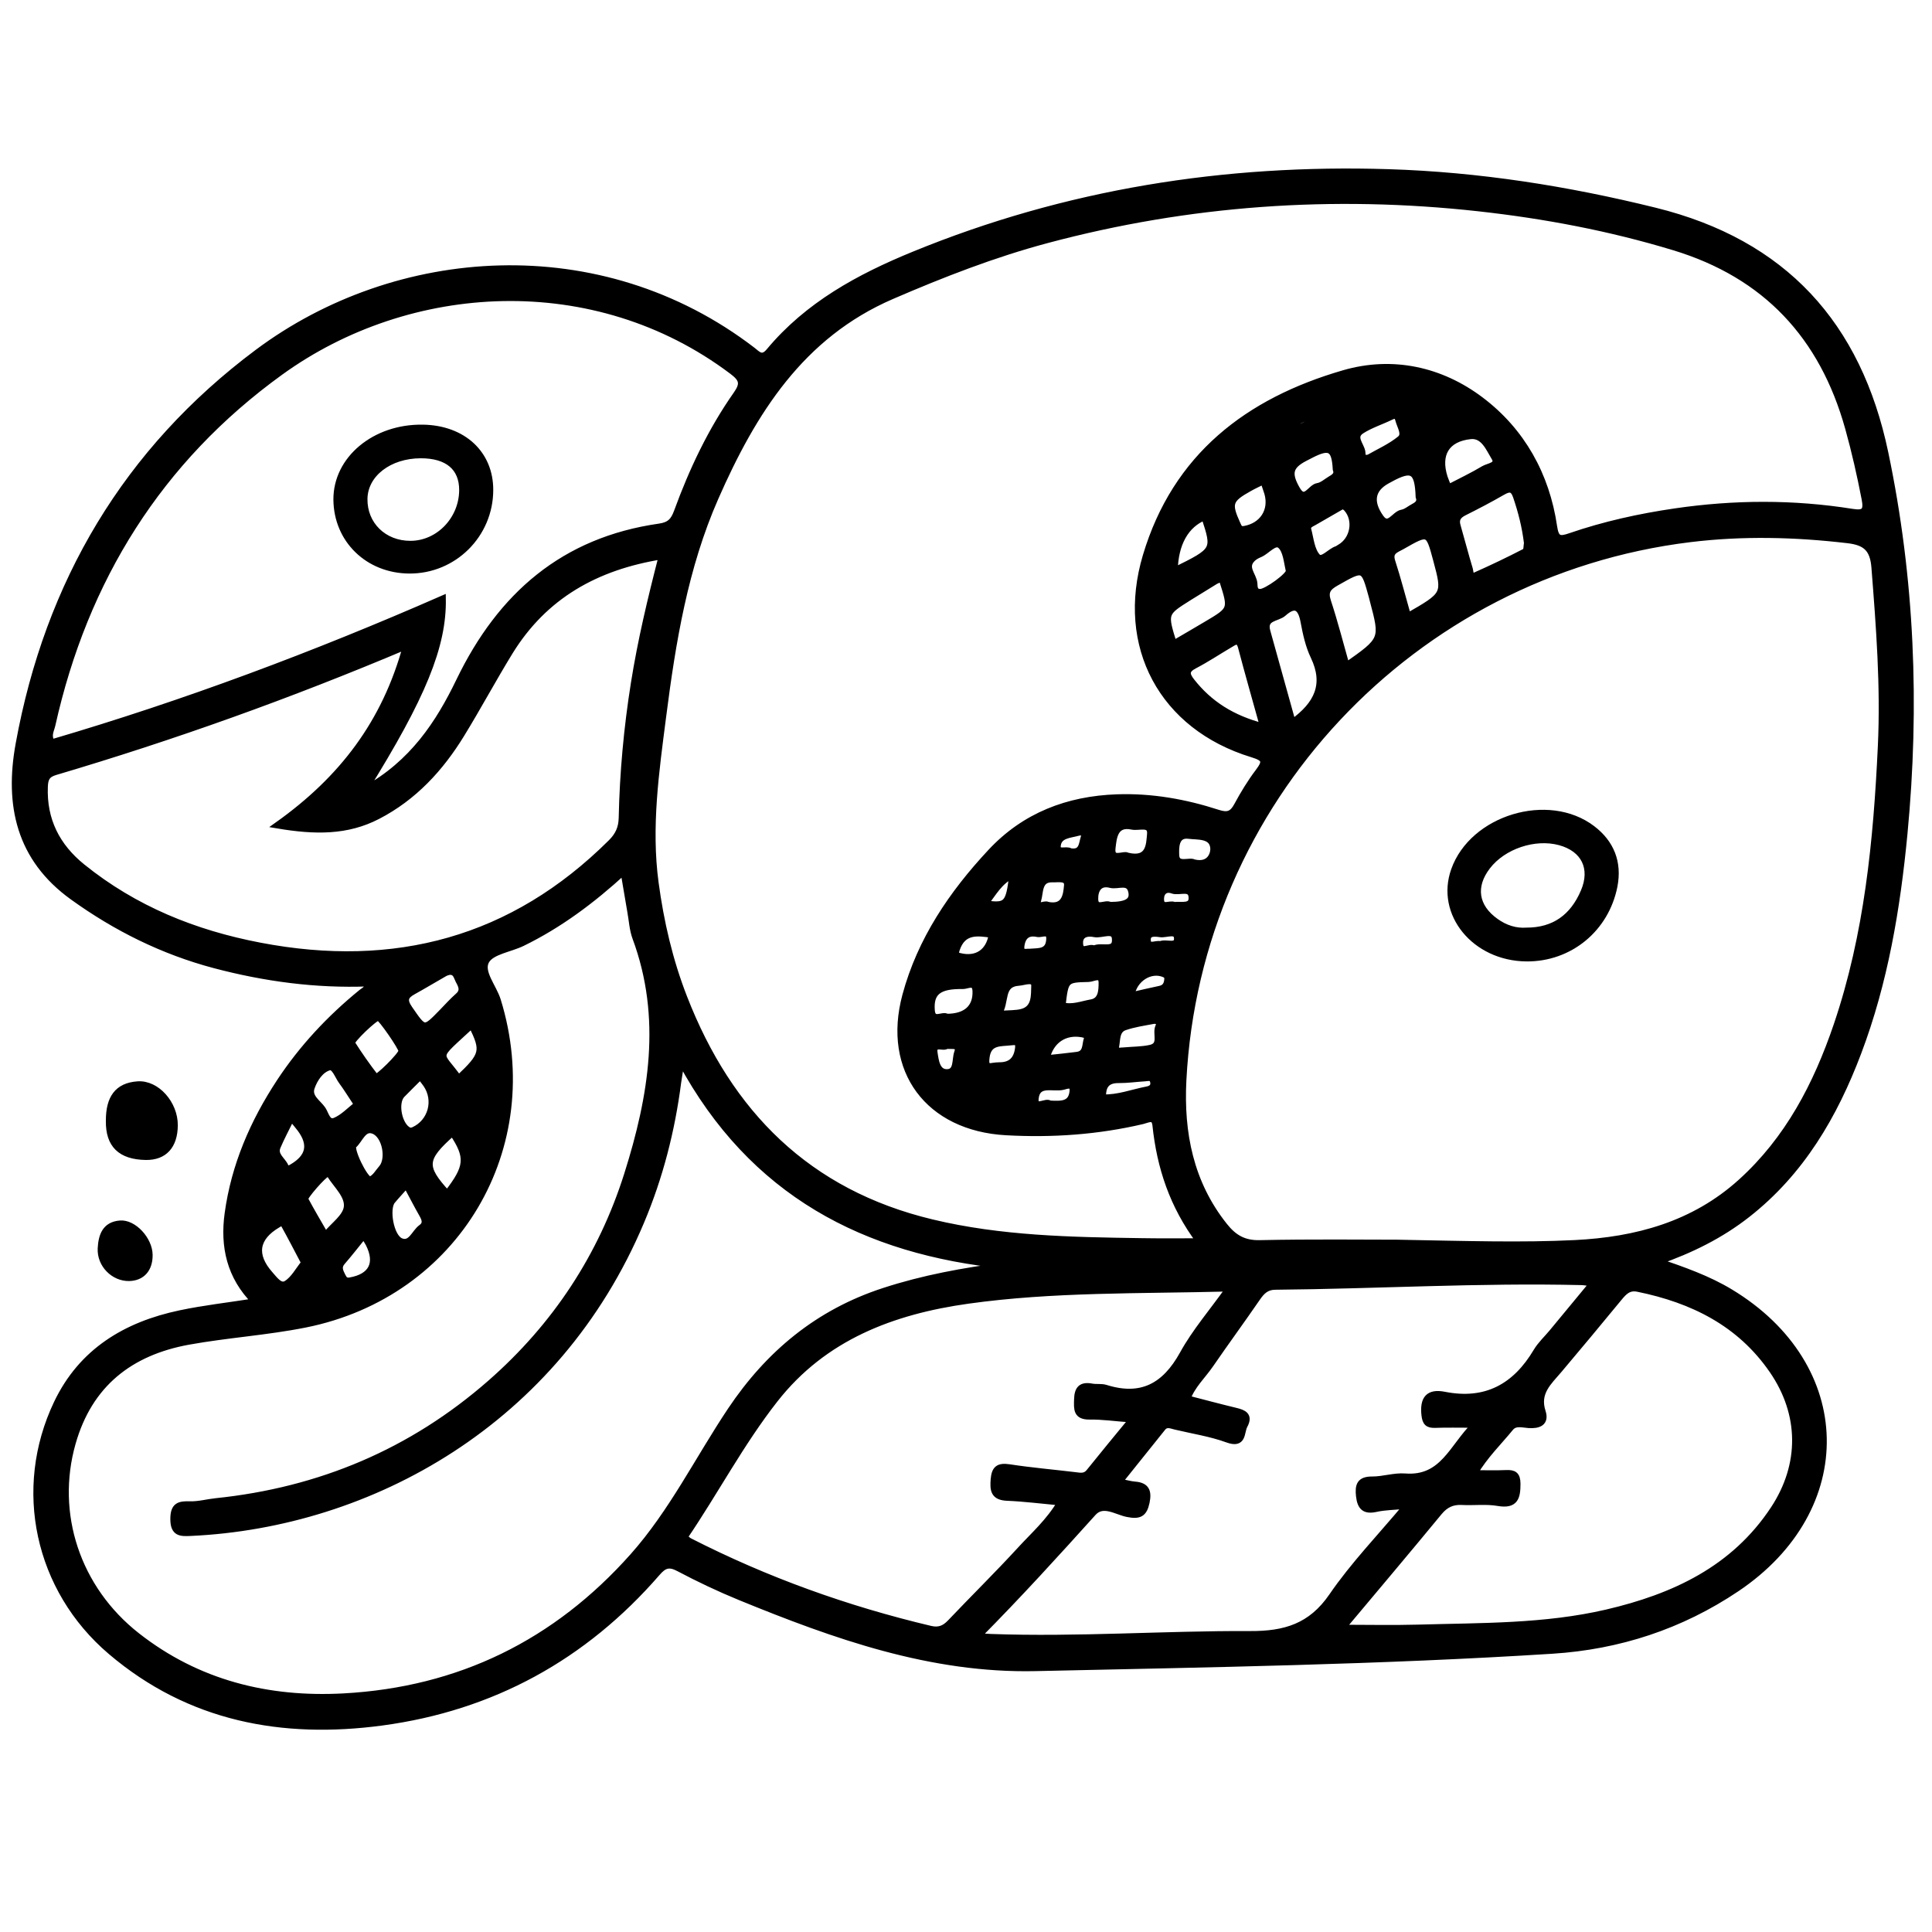 <?xml version="1.0" encoding="utf-8"?>
<!-- Generator: Adobe Illustrator 23.0.0, SVG Export Plug-In . SVG Version: 6.00 Build 0)  -->
<svg version="1.0" xmlns="http://www.w3.org/2000/svg" xmlns:xlink="http://www.w3.org/1999/xlink" x="0px" y="0px"
	 viewBox="0 0 3000 3000" style="enable-background:new 0 0 3000 3000;" xml:space="preserve">
<style type="text/css">
	.st0{stroke:#000000;stroke-width:10;stroke-miterlimit:10;}
	.st1{stroke:#000000;stroke-width:7;stroke-miterlimit:10;}
</style>
<g id="Layer_1">
</g>
<g id="Layer_2">
	<g>
		<path class="st0" d="M2574.7,1958.8c39,13.5,77.1,26.6,112.1,47.8c189.2,114.3,193.6,336.6,9.8,460.1
			c-86.9,58.4-183,89.6-286,96.2c-267.2,17-534.9,21.1-802.5,27c-162.4,3.6-311.7-49.8-458.9-110c-32.5-13.3-64.3-28.4-95.3-44.8
			c-15.3-8.1-23.2-4.8-33.7,7.4c-113.3,130.6-256.1,208.9-427.1,231.9c-154.4,20.7-298.8-6-420.9-109.9
			c-113.8-96.8-146.9-252.8-83.8-385.4c38.4-80.6,107-121.7,191.3-139.5c36.9-7.8,74.6-12,115.9-18.5
			c-38.6-38.9-48.8-85.6-41.8-136.6c10.2-74.6,39.4-141.9,80.5-204.4c35-53.1,78-99,127.2-139.1c3.9-3.2,9.8-5,10.3-14.3
			c-81.2,3.1-160.7-7.6-238.9-28.3c-80.1-21.3-152.9-57.5-219.9-105.8c-82.9-59.7-101-142.7-83.7-237.4
			c45.5-250.1,167-455.7,370.7-607.9c215.2-160.8,531.5-185.1,768.3-3.5c8.2,6.3,14.9,15.3,26.2,1.7c60-72,139.4-115.1,224.6-150
			c236.4-96.9,482.7-135.8,737.2-127.8c140.1,4.4,277.4,26.1,413.5,59.7c200.1,49.4,315.5,176.6,357.3,375.5
			c41.1,195.7,48.8,393,29.8,591.7c-11.1,116-30.2,230.4-71.7,340c-36.9,97.5-88.2,185.4-171.8,251
			C2671.9,1918.2,2625.4,1941.1,2574.7,1958.8z M1862.6,1927.8c-41.9-56-61.3-116-68.1-180.4c-1.6-15.5-12.1-8.9-20.3-6.9
			c-69.8,16.4-140.6,21.3-212.1,17.3c-120.2-6.7-187.2-95.8-156-211.9c23.2-86.2,72.3-158.5,132.6-223
			c52.5-56.2,119.3-81.8,195.6-84.5c53.8-1.9,106,7.4,156.8,23.9c15.3,5,22.7,2.1,30-11.5c9.8-18.2,20.7-36.1,33.1-52.5
			c12.2-16.1,10.5-21.1-9.8-27.3c-139.6-42.6-206.7-167.8-164.9-307.7c46.2-154.8,158.6-240.4,307.1-283.5
			c76-22.1,151-5.2,212.7,41.4c63.5,47.9,101.9,116.2,113.6,196.5c2.9,19.8,8.8,20.8,25.5,15c52.9-18.2,107.4-30.2,162.8-38.3
			c91.7-13.4,183.3-13.9,274.7,0.7c19.2,3.1,23.4-1.7,19.8-20.4c-7.2-37.2-15.5-73.9-25.7-110.4
			c-39.7-142.1-127.8-237.1-270.1-280.4c-99.4-30.2-200.8-49.4-304.1-60.8c-226.5-25-449.8-9.3-669.9,49.4
			c-82.8,22.1-162.4,53.1-241.1,87.1c-141.4,61-215.6,180.3-274,313c-47.6,108.2-66.5,223.9-81.4,340
			c-11,85.6-23.4,171.5-11.7,258.4c8.2,60.9,22,120.4,44.3,177.7c70.1,180.5,192.4,303.6,385,349.7c107,25.7,215.9,27.6,325,29.2
			C1800.3,1928.1,1828.8,1927.8,1862.6,1927.8z M2170.1,1930c111,2.1,193,4.6,274.9,0.6c96-4.7,185.1-28.9,258.2-94.9
			c73.5-66.4,117.6-151.2,149-243.6c47.7-140.5,61.8-286.4,68.7-433.3c4.4-92.9-2.7-185.4-10-278c-2.3-28.9-14-39.1-41.7-42.3
			c-81.8-9.6-163.3-11.6-245.2-1.6c-431.3,52.9-764.5,407.8-786.8,840.5c-4.2,81.7,10.9,159.6,64,226.2
			c14.4,18.1,29.8,27.6,54.6,27.1C2036.9,1929,2118.1,1930,2170.1,1930z M1560.9,1965.1c-218.1-21.7-393-112.6-503-316.4
			c-2.4,15.1-4.1,23.6-5.2,32.1c-9.6,74.5-28.1,146.7-57.3,216c-131,311.3-420.6,470.3-699,483.2c-15.5,0.7-26.9,1.3-26.9-21.2
			c0-21.1,8.8-23.1,25.7-22.6c13.3,0.4,26.6-3.4,40-4.8c161.5-16.7,304.5-76.8,426.8-184.1c100.5-88.2,172-196.4,212.2-323.7
			c38.2-120.9,58.9-243.3,12.7-367.7c-4.6-12.5-5.3-26.4-7.7-39.7c-3.5-19.9-6.8-39.8-10.7-63c-49.8,45.6-100.2,83-157.2,110.9
			c-19.3,9.5-48.1,12.9-56.5,28c-9.6,17.2,11.4,40.3,17.9,61.3c70.4,227.9-63.9,455.9-298.5,503c-59.9,12-121.4,15.8-181.6,26.7
			c-90.6,16.5-154.1,66-180.1,157.7c-31.1,109.5,6.9,226.2,100.3,299.4c94.1,73.7,203.2,100.7,320.9,94.3
			c179.9-9.8,329.8-83.5,449.3-217.9c60.8-68.4,101.1-150.9,151.6-226.5c59-88.1,135.7-152,238-185.3
			C1433.9,1984.8,1496.2,1973.5,1560.9,1965.1z M566.3,1226.4c74.5-40.9,115.2-103.2,147-169.1c64.3-133,162.3-218.1,310.7-239.3
			c16.3-2.3,22.3-9.3,27.5-23.5c23.5-64.4,52.7-126.1,92.2-182.3c11.6-16.6,9-24-6.8-35.9c-213.1-160.5-501.6-143.4-701.9,1.6
			C247.1,713.8,131.4,899.5,81,1125.8c-1.9,8.4-7.5,16.8-0.4,27.2c206.6-60.7,408.1-136.2,606.7-223.2
			C688.5,1003.1,656.4,1081.7,566.3,1226.4z M630.6,1003.3c-182.1,76.9-361.7,141.1-544.8,195.3c-13.3,3.9-16,10.6-16.5,23
			c-2,51.8,18.9,92.7,58.4,124.6c81,65.4,174.2,103.1,275.9,122.5c209.5,40.1,392.6-8.3,545.5-160.5c10.9-10.9,16.2-22.1,16.6-37.8
			c1.5-70.3,7.9-140.2,19-209.8c10.4-65.4,25.7-129.8,43.1-197.1c-102.5,16.4-182.7,61.7-236.3,148.7
			c-25.9,42.2-49.3,85.9-75.2,128.1c-32.5,53-73.7,97.7-129.8,126.8c-47.6,24.7-97.1,24.2-155.7,14.3
			C531.5,1209.9,598,1122.4,630.6,1003.3z M1518.3,2540.8c11.4,0.8,15.7,1.3,20.1,1.4c134.3,4.9,268.4-5.1,402.6-4.5
			c54.5,0.3,94.9-11.8,127.4-59.1c33.3-48.6,74.8-91.5,116-140.8c-19.7,1.9-33.9,1.9-47.5,4.9c-17.6,3.9-24.3-2.2-26.3-19.6
			c-1.8-16.5,0.8-25.5,20.2-25.4c17,0.1,34.2-6,51-4.7c59.1,4.5,73.1-45.9,108.7-81c-26.1,0-44.1-0.5-62,0.2
			c-11.3,0.4-15-3.3-16.3-15.1c-2.6-24.4,5.6-36,30.7-31c64.4,12.7,110.4-12.7,143-67.6c6.4-10.7,15.9-19.5,24-29.2
			c20.3-24.6,40.6-49.1,63.5-76.8c-9.2-1-13.4-1.9-17.6-2c-158.6-3.8-317.1,5.8-475.6,7.2c-13.7,0.1-20.8,7.2-27.9,17.5
			c-24,34.9-49,69-73,103.9c-11.9,17.3-28.1,32-35.7,52.7c25.9,6.7,50.2,13.2,74.7,19.1c12.6,3,22.5,6.9,14,22.5
			c-5.7,10.5-0.9,30.9-26.2,21.7c-26-9.5-54-13.7-81.1-20.2c-6.8-1.6-13.9-5.2-19.8,2.2c-21.8,27.1-43.5,54.3-67.2,83.8
			c10.6,2.1,17.3,4.2,24.2,4.7c17.9,1.4,21.3,10.4,17.9,27c-3.8,18.2-11,21.7-29.5,18c-17.1-3.4-37.9-18.6-53.2-1.6
			C1640.1,2412.6,1582.7,2475.8,1518.3,2540.8z M1758.2,2203.9c-27-2-46.6-4.9-66.1-4.6c-20.7,0.3-19.7-11.1-19.3-26
			c0.4-16.5,6.1-23,22.6-19.9c7,1.3,14.8-0.2,21.5,1.9c55.5,17.4,92.2-2.7,119.8-52.7c19.1-34.7,45.6-65.3,71.9-102.2
			c-139.8,3.6-273.3,0.5-405.5,19c-117.1,16.4-223.8,56.6-299.8,153.6c-52.8,67.3-92.6,143.3-140.6,213.9c3.7,3,5.6,5.1,8,6.3
			c119.1,60.8,244,105.6,374.1,136.4c13.2,3.1,21.9-0.6,30.9-10c36-37.9,73.3-74.5,108.6-113c20.9-22.8,44.6-43.5,62.7-73.9
			c-30-2.8-56.6-6.2-83.2-7.3c-20.7-0.9-21.8-11.6-20.5-28.3c1.4-16.7,7.6-20.8,23.9-18.4c33.8,5.2,67.9,8.1,101.9,12.2
			c8.2,1,15.7,2.8,22.1-5C1711.8,2260.2,1732.9,2234.7,1758.2,2203.9z M2084.3,2527.9c39.9,0,78.8,0.9,117.8-0.2
			c98-2.8,196.6-1.1,292.9-23.5c104.2-24.3,197.6-67.5,259.2-160.9c45.4-68.9,44.8-147.5-1.9-215.4c-50.5-73.4-124-109.7-209-127
			c-14.3-2.9-21.4,4.8-29.2,14.2c-30.9,37.5-61.9,74.9-93.3,112c-16,18.9-35.4,35.2-25.7,65.1c5.5,16.8-5.7,21.4-21.4,20.3
			c-9.4-0.6-20.9-4.4-28.2,4.5c-18.3,22.4-39.5,42.7-56.3,70.9c19.1,0,34.3,0.5,49.4-0.2c12-0.5,17.3,2.2,17.4,16.2
			c0,21.4-3.3,34.1-29.7,29.6c-18.4-3.2-37.7-0.6-56.6-1.6c-14.7-0.7-25.3,4.4-34.9,15.9C2185.3,2407.9,2135.1,2467.3,2084.3,2527.9
			z M2371.4,843.2c-3.1-25.8-9.2-49.2-17-72.2c-4.6-13.4-10.7-13.2-21.5-7c-19.4,11.2-39.3,21.6-59.3,31.6
			c-9.4,4.7-13.7,10.5-10.5,21.2c6.5,22.4,12.2,44.9,19,67.2c1.2,3.8,0.4,13.4,8.5,9.8c26.2-11.6,52.1-24,77.6-37.2
			C2371.1,855.2,2370.6,846.9,2371.4,843.2z M2007,1121.8c38.9-28,53.7-59.2,33-102.5c-8-16.7-12.1-35.6-15.5-53.9
			c-4.2-22.9-13.5-29.5-31.8-13.1c-9.3,8.3-31.2,6-25.1,28C1980.4,1026.6,1993.4,1072.9,2007,1121.8z M1961.4,1128.2
			c-12.3-44.3-23.6-83.7-34-123.2c-3.7-13.9-10.5-8.5-17.5-4.3c-18.5,10.9-36.5,22.9-55.5,32.8c-13.7,7.2-12.3,14.1-4.1,24.6
			C1877.8,1093.1,1913.2,1115.6,1961.4,1128.2z M2090.6,1033.6c57.5-40.4,57.5-40.4,41.3-101.4c-0.5-1.7-0.9-3.5-1.3-5.2
			c-12.9-47.1-12.7-46.7-55.9-22.2c-12.8,7.2-18,13.7-12.9,29.1C2072.4,966.1,2080.8,999,2090.6,1033.6z M2186.1,956.9
			c58.7-33.7,58.7-33.7,44.4-87.1c-12.1-45.2-12.1-45.2-53.6-21.5c-9,5.2-20.4,7.7-15.3,23.5C2170.4,899,2177.5,926.7,2186.1,956.9z
			 M1822.4,999.6c17.3-10.1,34.2-19.9,51-29.9c39.2-23.2,39.2-23.2,25.1-67.4c-0.4-1.2-2.5-1.9-4.1-3c-2.3,0.9-4.9,1.7-7.1,3
			c-13.8,8.4-27.5,16.9-41.2,25.4C1807.6,951.9,1807.6,951.9,1822.4,999.6z M697.4,1508.8c-1.8,0.6-4.5,1.1-6.8,2.4
			c-16.4,9.3-32.5,19.1-49,28.2c-12.8,7-15.1,13.7-5.9,27c23.4,33.8,22.6,34.3,51.1,5c8.1-8.4,16-17.1,24.7-24.8
			c9.3-8.2,5-16.2,0.7-24.1C709.1,1516.6,708.1,1507.9,697.4,1508.8z M2249.2,757.3c18.8-9.8,37.4-18.6,54.9-29.1
			c6.9-4.2,24.3-5.2,16.6-17.8c-8.6-14.1-16.8-35.7-37.4-33.5c-37.7,4-51.7,28.7-40.4,64.4C2244.5,746.2,2246.7,751,2249.2,757.3z
			 M472.7,1960.9c-11.1-21.1-21.3-40.9-32.2-60.4c-2-3.6-5.7-1.1-9,0.9c-34.6,20.2-39.1,47.3-12.2,77.5c6.9,7.7,15.6,20.6,25.4,14.6
			C456.2,1986.5,463.3,1972.4,472.7,1960.9z M623.8,1632c0.3-5.2-32-51.9-36.2-52.2c-5.4-0.4-43.8,36.2-41.3,40.1
			c11.5,18.1,23.8,35.7,36.9,52.6C585.7,1675.7,623.4,1638.6,623.8,1632z M2203.2,771.4c-1.4-41.1-10.5-46.6-45.2-27.4
			c-1.6,0.9-3.2,1.7-4.8,2.6c-22.6,12.7-27.2,32.2-9.3,57.3c12.4,17.2,21.5-5.5,32.9-7.5c6.7-1.1,12.7-6.6,19.1-9.9
			C2202.1,783.2,2206.1,779,2203.2,771.4z M2085.3,785c-15.3,8.8-30.1,17.2-44.8,25.8c-4.4,2.6-11.1,4.8-9.4,11.4
			c3.9,14.6,5.2,32.3,14.5,42.3c7.5,8,19.4-8,30-11.5c1.7-0.6,3.1-1.8,4.7-2.7c21.4-12,27-42.5,11-60.7
			C2089.7,787.8,2087.5,786.7,2085.3,785z M507.6,1822.8c-4.5,0.4-36,35.8-34,39.4c9.9,18.5,20.6,36.6,31.1,54.8
			c0.1,0.2,1.8-0.1,2.3-0.7c11.3-13.7,29.8-26.5,31.8-41.6c2.5-18-16.1-34.1-26.4-50.5C511.7,1823.2,509.2,1823.2,507.6,1822.8z
			 M554.8,1715.1c-10.9-16.4-16.9-26.4-23.8-35.6c-6.3-8.3-11.3-24.9-19.9-22.4c-13.1,3.7-22.7,17.9-27.4,31.5
			c-5.3,15.2,10,23.5,17.2,34c4.9,7.2,7.4,22.6,19.1,18C532.8,1735.4,543.1,1724,554.8,1715.1z M2074.5,728.7
			c-1.8-32.9-9.8-37.4-39.4-22.1c-3.2,1.6-6.4,3.3-9.5,4.9c-22.5,11.9-26.3,23.3-11.6,48.6c12.3,21.2,21.2-3.5,32-5
			c7.4-1.1,14-7.5,20.9-11.5C2072.6,740.3,2077.5,736.5,2074.5,728.7z M702.7,1758.9c-45.6,40.3-46.7,52.7-8.3,94.5
			C726.8,1812,728.1,1796.9,702.7,1758.9z M631,1839.8c-9.1,10.3-15.8,17.4-22,24.9c-10,12.1-2.8,56.2,13.4,62.8
			c15.9,6.5,21.3-13.6,31.9-21.2c8.6-6.2,5.5-13.5,1.2-21.1C647.5,1871.2,640.2,1856.9,631,1839.8z M652.5,1671.5
			c-10.7,10.7-19.7,19.4-28.4,28.4c-12.1,12.7-4.7,49.1,11.4,55.8c1.9,0.8,4.9,0.1,6.9-0.8c27.3-12.4,36.6-46.4,19.4-71.3
			C659.3,1679.9,656.4,1676.5,652.5,1671.5z M1956.9,919.5c9.3,0.4,46.3-26.2,44.7-33.1c-3.2-13.8-4.3-31.7-13.4-39.5
			c-8.9-7.6-20.7,8.8-31.8,13.5c-4.1,1.7-8.3,3.9-11.4,6.9c-14.3,13.6,1.5,25.8,2.5,38.8C1947.9,911.2,1947.3,919.6,1956.9,919.5z
			 M1961.9,747c-7.9,3.9-15.1,7.2-22,11.1c-31.3,17.4-33.2,23.8-18.6,55.8c2.5,5.4,3.7,9,11,7.8c28.2-4.9,43.7-28.7,35.9-56
			C1966.4,759.8,1964.2,754,1961.9,747z M1470.3,1579.2c29.9-0.1,45.7-14.5,44.8-40.2c-0.6-16.6-13.3-8-20.1-8.2
			c-37.5-0.7-50.8,10-48.4,38.6C1448.3,1588.1,1463.9,1574.5,1470.3,1579.2z M2125.8,710.6c15-8.6,33.3-16.7,48.3-28.9
			c8.9-7.2,0-19.7-2.5-29.7c-1.7-6.7-5-8.2-11.5-5c-15.2,7.4-31.8,12.6-45.9,21.6c-15,9.6-1,22,0.9,32.9
			C2115.7,705.1,2114.1,713.9,2125.8,710.6z M574.5,1832.1c8.4-3.1,12.5-11.7,18.3-18.2c12.3-14,6-51-12.8-58.2
			c-15.9-6.1-21.2,14.3-31.1,22.8C542.9,1783.5,565.9,1831.3,574.5,1832.1z M1870.4,802.8c-29.3,11.9-45.8,41.3-46.6,83.2
			C1887.4,854.6,1887.4,854.6,1870.4,802.8z M712.2,1674.5c38.6-36.3,40.2-42.8,20.2-82.7C672.8,1647.2,681.6,1631.2,712.2,1674.5z
			 M1750.5,1328.9c34.5,8.5,34.1-17.8,35.6-33.4c1.8-18.6-17.8-10-28-12.2c-27.5-5.9-29,17.5-30.9,33.4
			C1724.6,1338.3,1745.4,1325,1750.5,1328.9z M1743.7,1631.5c15.8-1.4,29.4-1.2,42.3-4c19.5-4.2,7.8-22.4,13-33.4
			c3-6.3-1.8-10.3-8.3-9.1c-14.9,2.8-30.1,5-44.3,9.9c-13.2,4.6-11.5,19.1-13.6,29.8C1731,1634.7,1740.6,1631.2,1743.7,1631.5z
			 M452.5,1735.8c-8.4,17.2-15.7,30.6-21.6,44.6c-5.8,13.5,7.6,20.6,12.1,30.6c2.4,5.4,5.6,4.3,10.3,1.6
			c26.7-15.5,31.3-35.1,13.2-59.6C462.8,1748.1,458.8,1743.5,452.5,1735.8z M1649.6,1561.4c15.6,4.2,30.4-2,45.1-4.6
			c15.9-2.8,16.1-18.9,16.2-30.3c0.2-15.9-13.3-6.9-20.5-6.7C1654.4,1520.6,1654.4,1520.9,1649.6,1561.4z M564.9,1918.4
			c-12.4,15.2-22.6,28.5-33.6,41.1c-6.9,7.9-3.3,14.7,0.3,21.9c2.5,4.9,4.8,8.5,12,7.2c33.6-5.9,44.5-26.9,29-57.4
			C571,1928.2,569,1925.2,564.9,1918.4z M1853.8,1339.4c25,6.1,31.7-13.4,30.4-23.8c-2.5-19.1-24.4-16.3-38.3-18.1
			c-21.6-2.8-20.1,20.7-19.8,30.3C1826.7,1346.2,1847,1335.3,1853.8,1339.4z M1550.2,1574.8c17.5-1.4,27.7-0.7,37-3.3
			c20.5-5.7,18.5-26.2,19.1-40.1c0.6-13.5-15.9-6.3-23.8-5.8C1551.9,1527.6,1563.7,1555.8,1550.2,1574.8z M1625,1643.6
			c17.5-1.9,32.5-3.3,47.5-5.3c14.8-2,12.3-15.6,15.4-24.9c1.8-5.4-2.8-6.8-7.8-7.7C1653.8,1601,1631.5,1615,1625,1643.6z
			 M1723.4,1405.5c25.6,0,36.4-5.7,33.7-20.4c-3.6-19.1-21.3-8.4-32.5-11.3c-18.5-4.8-24.6,8.6-24.3,22.3
			C1700.7,1414,1716.9,1401.1,1723.4,1405.5z M1712.5,1704.4c24,0.8,45.9-8,68.5-12.3c6.9-1.3,11.8-4.9,9.8-13
			c-1.9-7.6-8.1-5.3-13.2-5c-13.4,0.8-26.9,2.8-40.3,2.7C1719,1676.6,1711.7,1685.4,1712.5,1704.4z M1540.3,1451.3
			c-22.8-3.5-45-6.4-54.8,22.4c-2.1,6.2-2.7,9.3,5,11.2C1516.6,1491.2,1535.8,1478.7,1540.3,1451.3z M1626.5,1405.3
			c26.7,5.6,29.4-14.7,30.7-30.4c1.1-13-14.5-9.5-22.4-9.8c-22.5-1-19.2,20.1-23,32.5C1607.2,1413.1,1622.6,1402.1,1626.5,1405.3z
			 M1542.2,1655.3c3.8-0.4,6.5-0.9,9.2-0.8c18.5,0.2,27.7-9.1,29.8-27.2c1.2-10.4-4.8-9.9-11.4-9.1c-16.2,2-35.2-1.3-38.2,23.7
			C1530.3,1652.6,1531.5,1657.6,1542.2,1655.3z M1629.9,1713.9c17.7,0.9,34,1.9,35.9-19.5c1.1-13-9.6-8.5-15-7.1
			c-15.5,3.9-40.5-7.8-43,18.6C1606,1724.1,1624.6,1708.7,1629.9,1713.9z M1756.6,1545.8c16.6-3.8,30.5-7.1,44.4-10
			c8.7-1.8,11.4-7.7,11.9-15.4c0.3-4-1.4-6.3-5.3-7.9C1786.9,1503.8,1760.7,1519.3,1756.6,1545.8z M1470,1623.6
			c-4.8,4.9-21.9-6.1-19.1,11.7c1.9,12,3.8,30.6,20.2,29.9c15.6-0.7,11.7-19.8,15.5-30.6C1491.4,1621,1479.1,1624.6,1470,1623.6z
			 M1698.9,1473.3c11.3-6.4,35,6.7,32.6-16.4c-1.6-15.4-20.9-4.4-32-6.7c-11.5-2.4-23.4,0.4-22.7,14.8
			C1677.6,1482.4,1691.9,1468.7,1698.9,1473.3z M1598.8,1478.2c13.9-1.2,29,1.1,30.7-18.3c1.5-17.2-11.8-8.4-18.5-9.9
			c-15.1-3.3-23.4,3.7-25.3,18.9C1584.3,1481.7,1593.4,1477.7,1598.8,1478.2z M1823.2,1405.6c11.5-1.3,28.8,4,27.4-12.9
			c-1.4-16.4-19.7-6.4-29.9-10.1c-10.6-3.9-18,2.1-18.2,12.9C1802.3,1412.9,1816.9,1401.9,1823.2,1405.6z M1529.8,1403
			c33.3,5.1,37.1,1,42.2-44.3C1551.9,1368.6,1542.7,1386.5,1529.8,1403z M1661.8,1322.1c18.7,3.3,18.1-11.4,21.3-21.6
			c2.5-8.1-3.5-9.2-9.2-7.6c-12.5,3.5-29.8,3.5-31.7,19.8C1640.6,1326.4,1656.1,1317.8,1661.8,1322.1z M1801.8,1466.5
			c8.6-4.3,26.3,5.4,26.2-9.1c-0.2-14.4-17-5.8-26.2-7.1c-8-1.1-20.9-3.1-19.8,10.3C1783,1472.7,1794.8,1464.4,1801.8,1466.5z
			 M1991.4,673.1c21.8-5.8,42.3-13.8,58.4-30C2026.5,645.5,2007.7,657,1991.4,673.1z"/>
		<path class="st1" d="M167.9,1740.5c-0.2-35.6,13.4-55.6,45.7-57.9c30.7-2.2,59.2,30.8,59,64.7c-0.2,32.7-16.8,50.8-46.1,50.4
			C186.5,1797.1,167.3,1778.3,167.9,1740.5z"/>
		<path class="st1" d="M233.5,1948.5c0.3,22.7-12.2,36.8-33.1,37.2c-24.6,0.4-46.4-21.4-45.2-47c1-19.9,6.8-38.1,31.2-40
			C208.2,1896.9,233.2,1924,233.5,1948.5z"/>
		<path class="st1" d="M2370.2,1489.4c-81.1-0.8-137.8-70.2-113.4-138.7c29-81.7,147.5-117.6,216.5-65.1
			c29.7,22.6,41.9,53.3,34.8,90.4C2494.9,1443.4,2437.9,1490,2370.2,1489.4z M2370.2,1443.9c41.9,0.1,71.1-20.2,88-60.1
			c15-35.3,0.7-64.7-36.4-74.8c-38.5-10.5-87,5.8-111.1,37.3c-23.3,30.3-18.6,61.3,12.8,83.5
			C2337.7,1440,2353.7,1445.1,2370.2,1443.9z"/>
		<path class="st1" d="M635.6,887.1c-64.8-0.4-113.8-48-114.4-111.1c-0.5-63.8,60-114.4,135.5-113.1c63.1,1,106,40.8,105.7,98.2
			C762.2,831.1,705.4,887.5,635.6,887.1z M653.4,708.1c-48.4,0.1-85.7,28.7-86.3,66.5c-0.6,39.3,29.7,68.9,70.4,68.7
			c42.9-0.1,78.8-37.5,79-82.2C716.6,726.8,694.3,708.1,653.4,708.1z"/>
	</g>
</g>
</svg>
